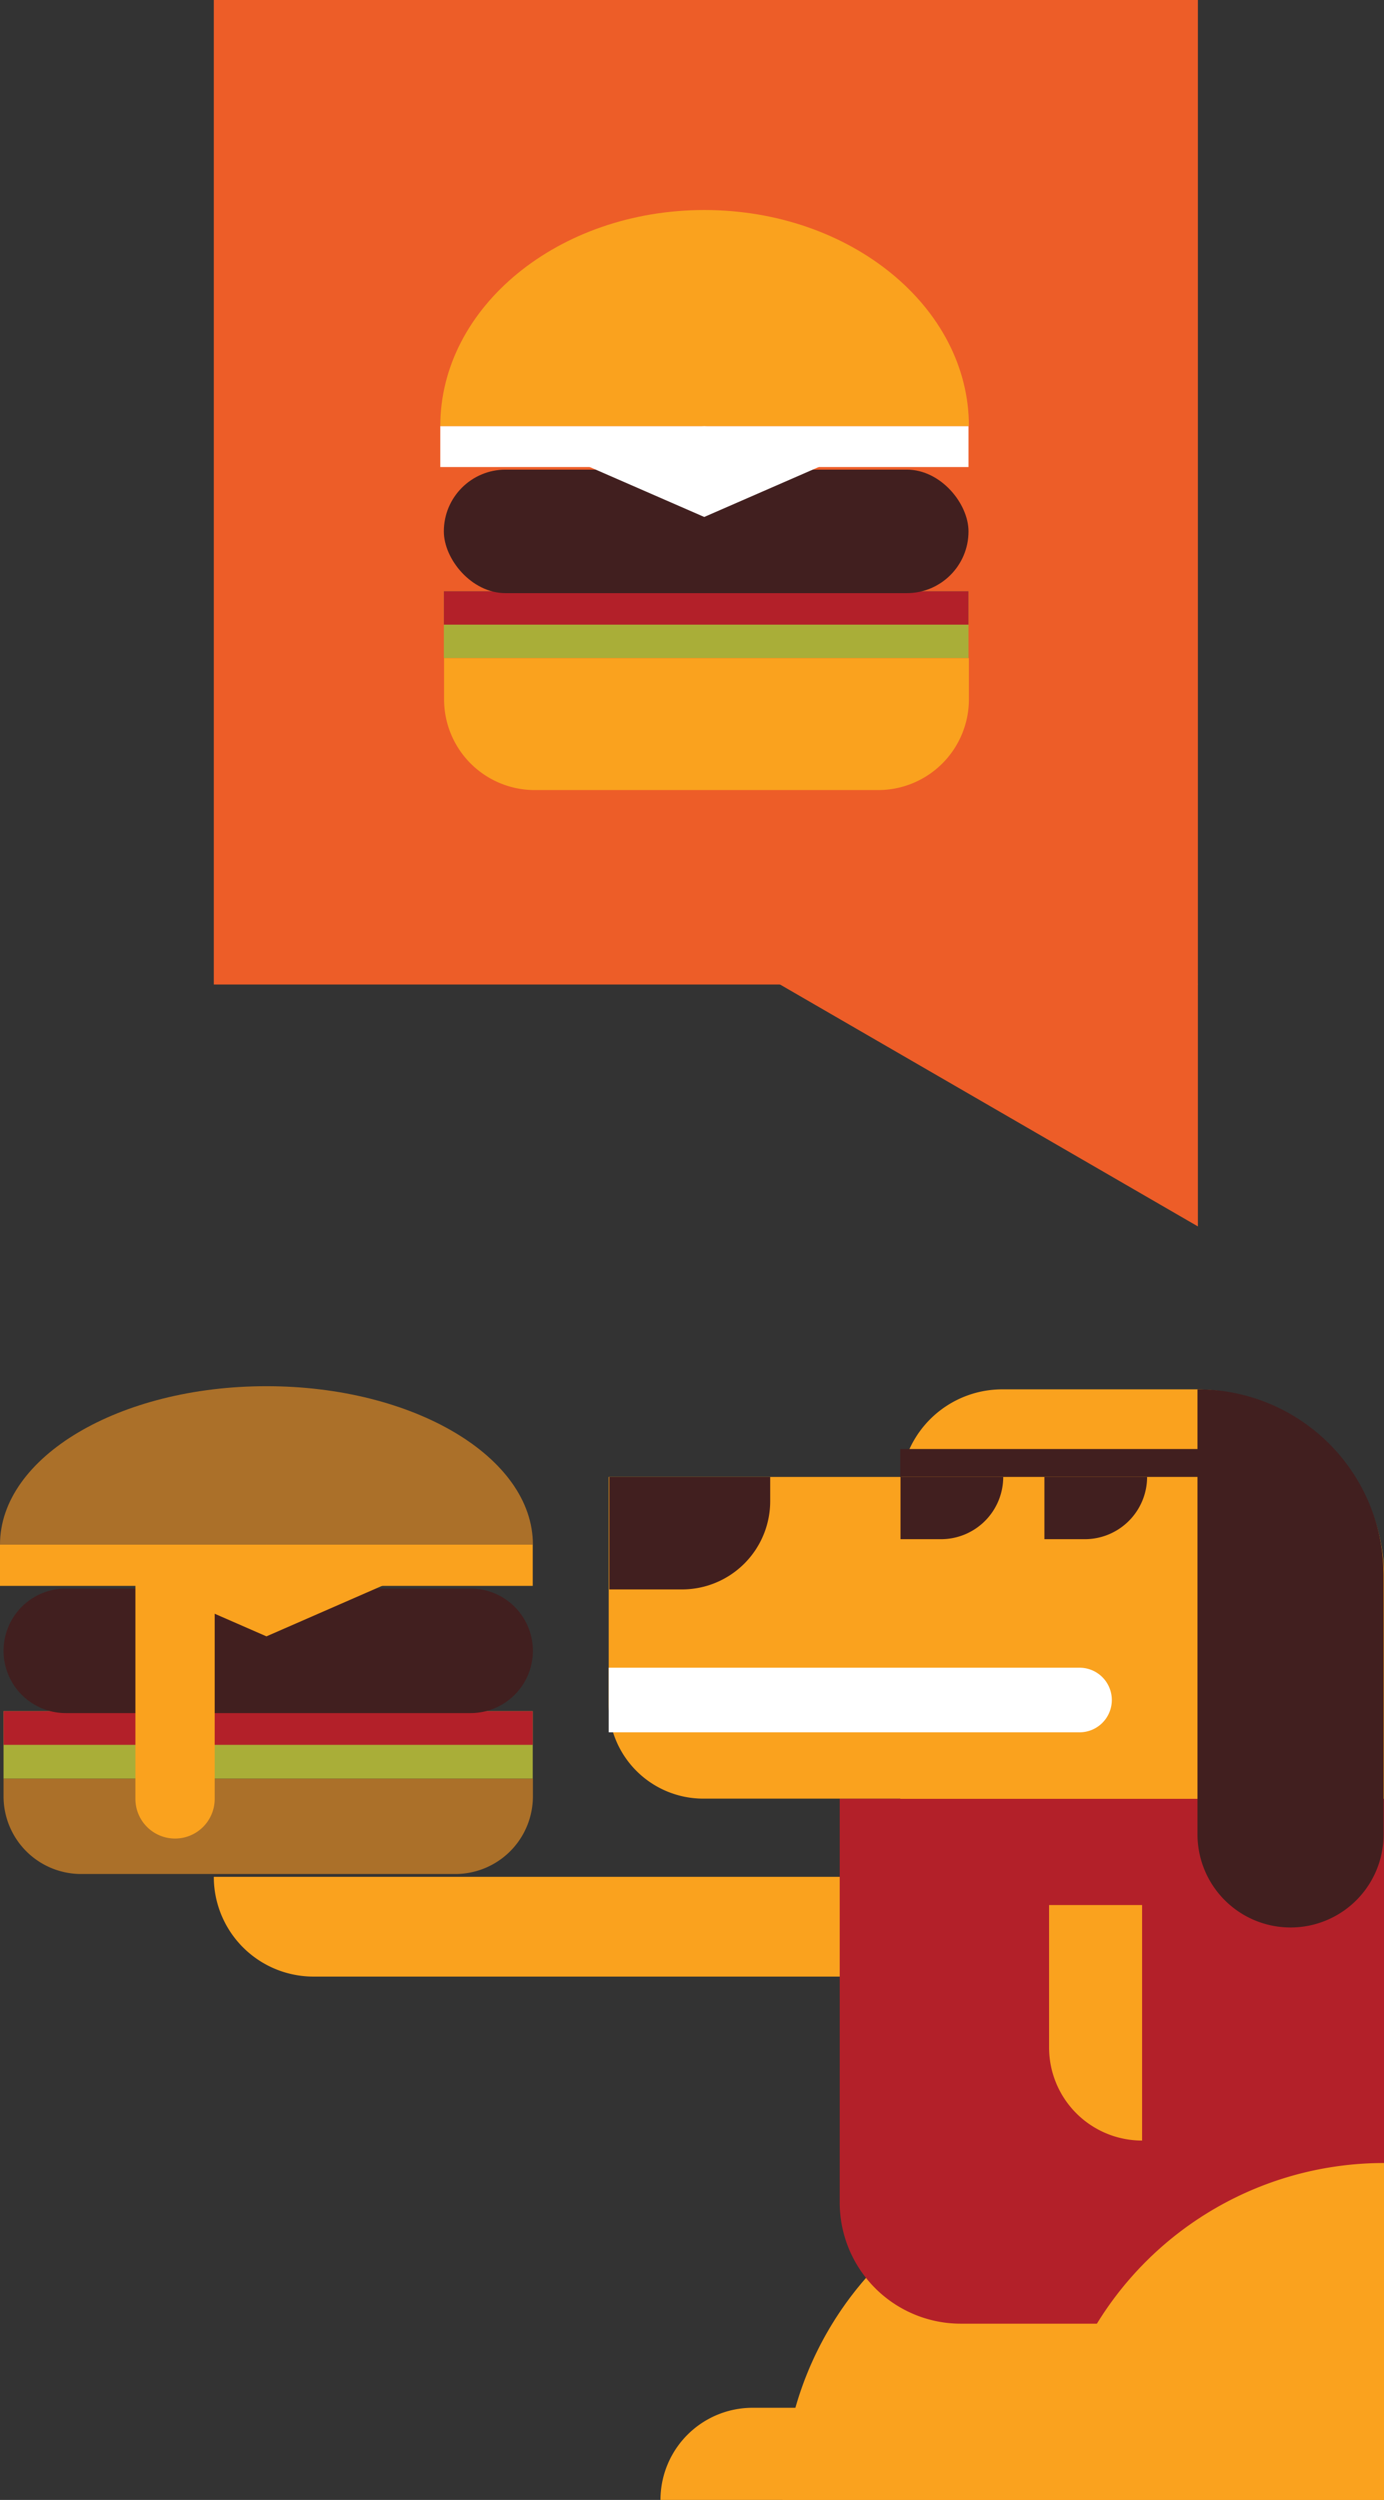<svg xmlns="http://www.w3.org/2000/svg" viewBox="0 0 171.41 309.49"><rect x="0" y="0" width="171.41" height="309.49" fill="#333333" stroke="none"/><defs><style>.cls-1{fill:#ed5d28}.cls-2{fill:#faa21e}.cls-3{fill:#a9ae38}.cls-4{fill:#b32029}.cls-5{fill:#411f1f}.cls-6{fill:#fff}.cls-7{fill:#ab7029}</style></defs><g id="Layer_2" data-name="Layer 2"><g id="website_artwork" data-name="website artwork"><g id="Group_33" data-name="Group 33"><g id="Group_5" data-name="Group 5"><rect id="Rectangle_22" width="121.88" height="121.88" x="26.48" class="cls-1" data-name="Rectangle 22"/><path id="Path_235" d="M88.17,117l60.19,34.83v-30l-23.93-15.81Z" class="cls-1" data-name="Path 235"/><g id="Group_4" data-name="Group 4"><path id="Rectangle_23" d="M55,81.47h65v5.1a11.24,11.24,0,0,1-11.24,11.24H66.2A11.23,11.23,0,0,1,55,86.57v-5.1Z" class="cls-2" data-name="Rectangle 23"/><rect id="Rectangle_24" width="64.98" height="8.27" x="54.97" y="73.19" class="cls-3" data-name="Rectangle 24"/><rect id="Rectangle_25" width="64.98" height="4.14" x="54.97" y="73.19" class="cls-4" data-name="Rectangle 25"/><rect id="Rectangle_26" width="64.98" height="15.29" x="54.97" y="58.14" class="cls-5" data-name="Rectangle 26" rx="7.64"/><rect id="Rectangle_27" width="65.42" height="5.07" x="54.53" y="52.75" class="cls-6" data-name="Rectangle 27"/><path id="Path_236" d="M107.22,55.28l-20-2.53-20,2.53,20,8.72Z" class="cls-6" data-name="Path 236"/><path id="Path_237" d="M120,52.75C120,38,105.3,26,87.24,26S54.53,38,54.53,52.75Z" class="cls-2" data-name="Path 237"/></g></g><g id="Group_14" data-name="Group 14"><g id="Group_13" data-name="Group 13"><path id="Rectangle_66" d="M.44,220.19H66v2.24A9.61,9.61,0,0,1,56.38,232H10.05a9.61,9.61,0,0,1-9.61-9.61v-2.24Z" class="cls-7" data-name="Rectangle 66"/><rect id="Rectangle_67" width="65.54" height="8.35" x=".44" y="211.84" class="cls-3" data-name="Rectangle 67"/><rect id="Rectangle_68" width="65.54" height="4.17" x=".44" y="211.84" class="cls-4" data-name="Rectangle 68"/><path id="Rectangle_69" d="M8.15,196.66H58.27A7.72,7.72,0,0,1,66,204.37h0a7.72,7.72,0,0,1-7.72,7.71H8.15a7.71,7.71,0,0,1-7.71-7.71h0A7.71,7.71,0,0,1,8.15,196.66Z" class="cls-5" data-name="Rectangle 69"/><rect id="Rectangle_70" width="65.98" height="5.11" y="191.22" class="cls-2" data-name="Rectangle 70"/><path id="Path_247" d="M53.15,193.78,33,191.22l-20.15,2.56L33,202.58Z" class="cls-2" data-name="Path 247"/><path id="Path_248" d="M66,191.22c0-10.83-14.76-19.61-33-19.61S0,180.39,0,191.22Z" class="cls-7" data-name="Path 248"/></g><path id="Rectangle_71" d="M26.48,232.35h80.94V244.7H38.83A12.35,12.35,0,0,1,26.48,232.35Z" class="cls-2" data-name="Rectangle 71"/><path id="Rectangle_72" d="M138.64,267.78h0v41.71H96.92A41.71,41.71,0,0,1,138.64,267.78Z" class="cls-2" data-name="Rectangle 72"/><path id="Rectangle_73" d="M93.22,298.08h45.42v11.41H81.8A11.41,11.41,0,0,1,93.22,298.08Z" class="cls-2" data-name="Rectangle 73"/><path id="Rectangle_74" d="M104,222.67h67.44v65H119a15,15,0,0,1-15-15v-50Z" class="cls-4" data-name="Rectangle 74"/><path id="Rectangle_75" d="M75.39,182.84h78.35v39.83H87.11A11.72,11.72,0,0,1,75.39,211V182.84Z" class="cls-2" data-name="Rectangle 75"/><path id="Rectangle_76" d="M124.13,172H148a23.43,23.43,0,0,1,23.44,23.44v27.25H111.5v-38A12.63,12.63,0,0,1,124.13,172Z" class="cls-2" data-name="Rectangle 76"/><path id="Rectangle_77" d="M75.39,182.84h20v3a10.93,10.93,0,0,1-10.93,10.93h-9V182.84Z" class="cls-5" data-name="Rectangle 77"/><path id="Rectangle_78" d="M129.93,235.84h11.52V265h0a11.52,11.52,0,0,1-11.52-11.52h0V235.84Z" class="cls-2" data-name="Rectangle 78"/><path id="Rectangle_79" d="M171.41,267.78h0v41.71H129.69A41.71,41.71,0,0,1,171.41,267.78Z" class="cls-2" data-name="Rectangle 79"/><path id="Rectangle_80" d="M126,298.08h45.42v11.41H114.57A11.41,11.41,0,0,1,126,298.08Z" class="cls-2" data-name="Rectangle 80"/><path id="Rectangle_81" d="M111.5,182.84h12.75a7.71,7.71,0,0,1-7.72,7.71h-5v-7.71Z" class="cls-5" data-name="Rectangle 81"/><path id="Rectangle_82" d="M129.31,182.84h12.76a7.72,7.72,0,0,1-7.72,7.71h-5v-7.71Z" class="cls-5" data-name="Rectangle 82"/><rect id="Rectangle_83" width="48.39" height="3.45" x="111.5" y="179.39" class="cls-5" data-name="Rectangle 83"/><path id="Rectangle_84" d="M148.36,172h0a23,23,0,0,1,23,23v32.1a11.52,11.52,0,0,1-11.52,11.52h0a11.53,11.53,0,0,1-11.53-11.52h0V172Z" class="cls-5" data-name="Rectangle 84"/><path id="Rectangle_85" d="M75.39,206.46H133.7a4,4,0,0,1,4,4h0a4,4,0,0,1-4,4H75.39v-8Z" class="cls-6" data-name="Rectangle 85"/><path id="Rectangle_86" d="M16.77,193.28h9.82V222.7a4.91,4.91,0,0,1-4.91,4.91h0a4.91,4.91,0,0,1-4.91-4.91V193.28Z" class="cls-2" data-name="Rectangle 86"/></g></g></g></g></svg>